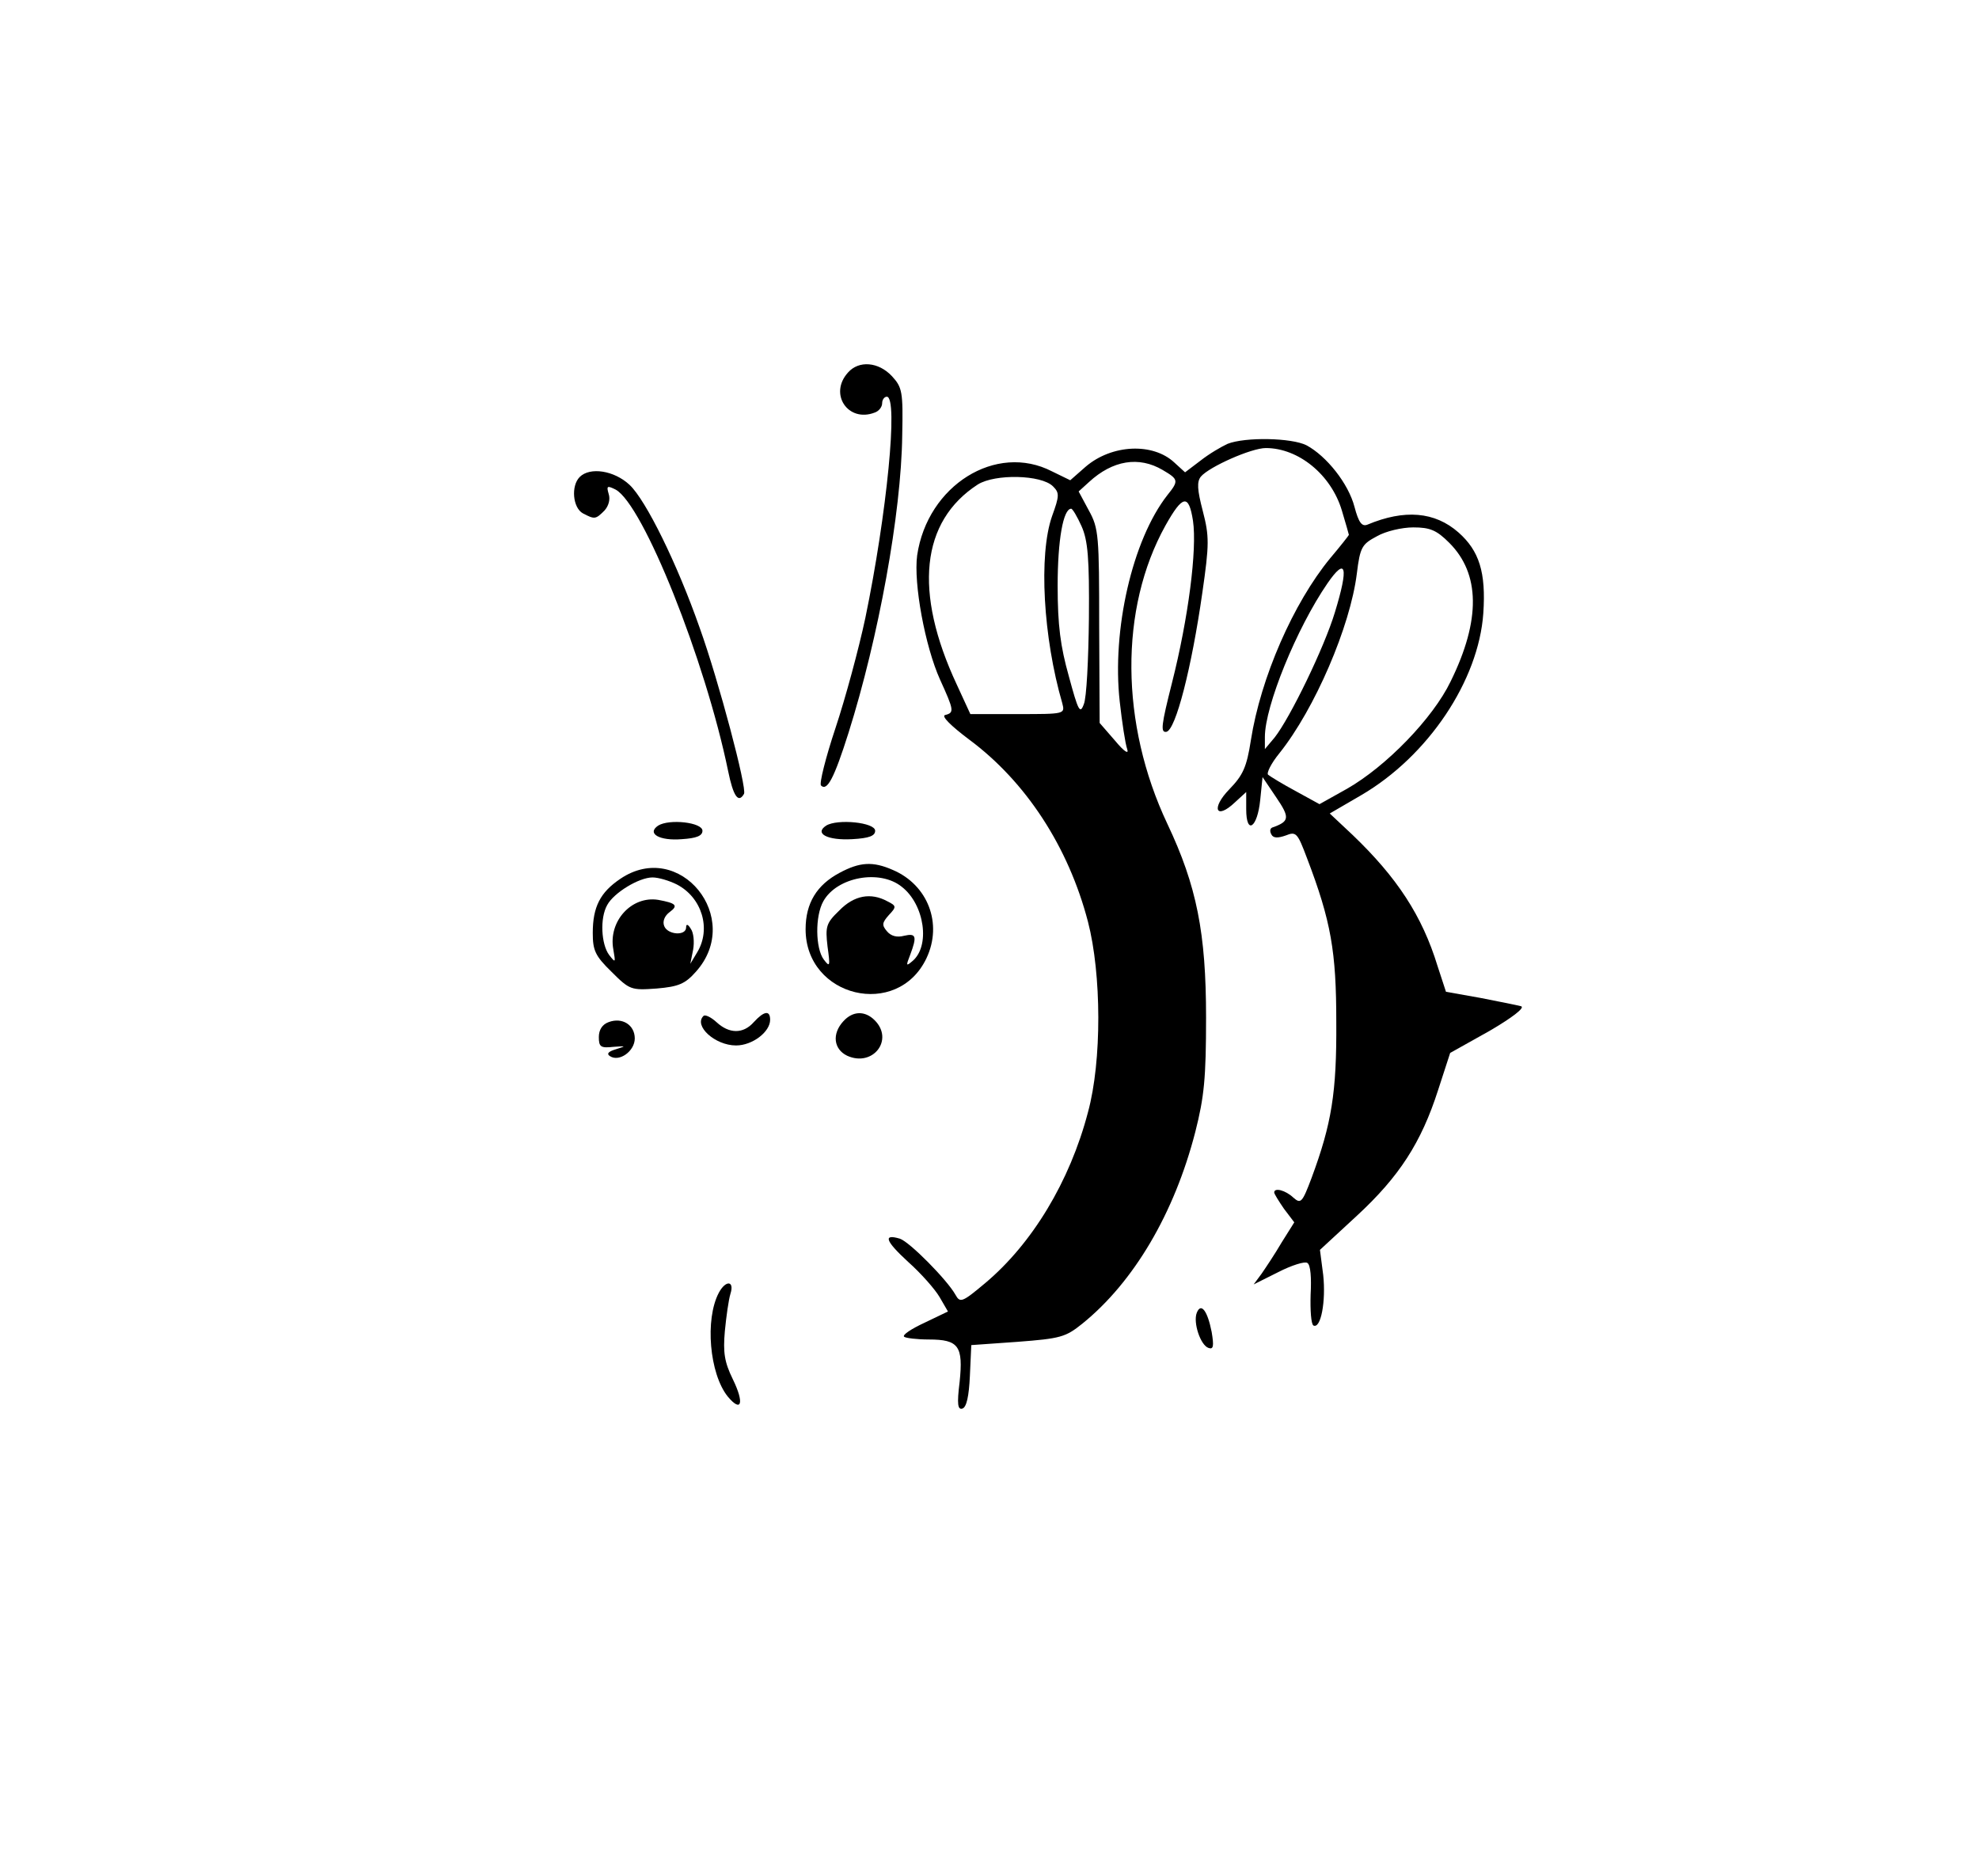 <?xml version="1.0" standalone="no"?>
<!DOCTYPE svg PUBLIC "-//W3C//DTD SVG 20010904//EN"
 "http://www.w3.org/TR/2001/REC-SVG-20010904/DTD/svg10.dtd">
<svg version="1.0" xmlns="http://www.w3.org/2000/svg"
 width="424pt" height="402pt" viewBox="0 0 424 402"
 preserveAspectRatio="xMidYMid meet">

<g transform="translate(0,402) scale(0.1,-0.1)"
fill="#000000" stroke="none">
<path d="M1817 3222 c-42 -46 0 -108 57 -86 9 3 16 12 16 20 0 8 5 14 10 14
25 0 0 -252 -46 -474 -14 -66 -43 -173 -64 -236 -21 -63 -35 -119 -31 -123 13
-13 28 15 59 113 64 203 113 470 115 637 2 94 0 103 -22 127 -29 31 -71 34
-94 8z"/>
<path d="M2630 3069 c-13 -6 -39 -21 -58 -36 l-33 -25 -23 21 c-46 43 -134 39
-190 -9 l-33 -29 -39 19 c-120 62 -267 -30 -289 -180 -8 -60 17 -195 49 -266
30 -66 31 -71 11 -76 -9 -2 12 -23 52 -53 121 -90 212 -229 254 -390 29 -112
30 -298 0 -408 -39 -149 -120 -282 -220 -366 -50 -42 -54 -43 -64 -25 -18 32
-98 113 -119 120 -37 11 -31 -5 18 -50 27 -24 57 -58 67 -75 l18 -31 -50 -24
c-28 -13 -48 -26 -44 -30 3 -3 28 -6 53 -6 64 0 74 -14 66 -91 -6 -48 -4 -60
6 -57 9 3 14 27 16 70 l3 66 99 7 c92 7 103 10 139 39 110 89 197 236 242 411
19 75 23 115 23 245 0 181 -20 282 -83 415 -101 214 -103 461 -4 639 37 66 50
68 59 10 9 -61 -10 -209 -45 -347 -23 -91 -25 -107 -12 -105 20 4 54 137 77
298 15 104 15 121 1 175 -12 46 -13 63 -4 74 18 21 108 61 139 61 70 0 140
-57 163 -134 8 -27 15 -51 15 -52 0 -1 -18 -24 -40 -50 -79 -96 -149 -256
-170 -390 -9 -58 -17 -75 -46 -105 -40 -41 -29 -67 12 -28 l24 22 0 -37 c0
-56 24 -40 30 20 l5 49 29 -43 c30 -44 29 -52 -8 -65 -5 -2 -6 -8 -2 -15 4 -8
14 -8 31 -2 22 9 25 5 45 -48 52 -136 63 -201 63 -352 1 -151 -10 -218 -53
-334 -20 -53 -23 -56 -39 -42 -17 16 -41 22 -41 11 0 -3 10 -19 21 -35 l22
-29 -27 -43 c-14 -24 -34 -54 -43 -67 l-17 -23 52 26 c29 15 58 24 63 20 7 -4
9 -32 7 -68 -1 -33 1 -63 6 -66 16 -8 27 52 21 108 l-7 54 79 73 c91 84 138
157 174 269 l26 80 84 47 c48 28 77 50 68 53 -7 2 -47 10 -88 18 l-73 13 -18
55 c-33 108 -87 190 -182 281 l-49 46 67 39 c144 84 252 246 262 390 6 88 -9
134 -53 173 -51 45 -116 50 -195 17 -12 -5 -19 4 -28 38 -13 50 -60 109 -103
132 -32 16 -131 18 -169 3z m-139 -56 c34 -20 35 -23 10 -54 -75 -96 -119
-289 -102 -442 5 -45 12 -91 16 -102 4 -12 -6 -6 -26 18 l-33 38 -1 207 c0
194 -1 210 -22 248 l-22 41 22 20 c51 47 107 56 158 26z m-235 -35 c14 -14 14
-20 -2 -64 -29 -83 -19 -260 22 -401 6 -23 5 -23 -95 -23 l-102 0 -29 63 c-93
199 -77 350 45 429 37 23 136 21 161 -4z m61 -85 c14 -31 17 -70 16 -198 -1
-88 -5 -171 -11 -184 -8 -22 -12 -14 -32 60 -18 64 -24 109 -24 194 0 98 12
165 29 165 3 0 13 -17 22 -37z m788 -36 c66 -66 68 -165 3 -297 -38 -79 -138
-182 -222 -230 l-59 -33 -51 28 c-28 15 -54 31 -59 35 -4 3 6 24 24 46 76 95
152 272 166 385 7 57 11 63 43 80 19 11 54 19 78 19 36 0 50 -6 77 -33z m-245
-149 c-23 -76 -96 -226 -129 -268 l-21 -25 0 26 c0 66 68 233 134 329 40 58
46 36 16 -62z"/>
<path d="M1242 2998 c-19 -19 -15 -66 7 -78 25 -13 27 -13 46 6 9 10 13 24 9
36 -5 17 -3 18 15 9 59 -32 192 -365 241 -603 11 -54 22 -70 34 -49 7 11 -54
242 -95 356 -48 137 -115 273 -150 306 -33 31 -85 39 -107 17z"/>
<path d="M1410 2251 c-25 -17 3 -33 51 -29 31 2 44 7 44 18 0 18 -71 26 -95
11z"/>
<path d="M1770 2251 c-26 -17 3 -32 56 -29 36 2 49 7 49 18 0 18 -81 26 -105
11z"/>
<path d="M1799 2150 c-49 -26 -73 -65 -73 -121 0 -146 197 -193 259 -62 35 74
3 157 -72 189 -43 19 -71 17 -114 -6z m133 -30 c49 -38 62 -128 22 -160 -13
-11 -13 -9 -4 14 15 40 13 47 -13 41 -15 -4 -28 -1 -37 10 -11 13 -10 18 4 34
17 18 17 20 -3 30 -35 19 -71 13 -103 -20 -28 -27 -30 -34 -25 -77 6 -43 5
-45 -8 -28 -18 24 -19 93 -1 125 29 52 121 69 168 31z"/>
<path d="M1329 2137 c-43 -29 -59 -60 -59 -116 0 -37 5 -49 40 -83 39 -39 42
-40 97 -36 47 4 61 10 84 36 103 115 -35 285 -162 199z m121 -12 c54 -28 74
-95 44 -145 l-15 -25 6 30 c3 17 1 37 -5 45 -6 10 -10 11 -10 3 0 -19 -40 -16
-47 3 -4 10 1 22 12 30 19 14 13 19 -25 26 -57 9 -107 -46 -96 -106 5 -29 5
-30 -9 -12 -17 23 -20 79 -4 107 14 26 68 59 97 59 13 0 36 -7 52 -15z"/>
<path d="M1507 1843 c-21 -21 25 -63 70 -63 35 0 73 29 73 55 0 21 -13 19 -35
-5 -23 -26 -53 -25 -80 0 -12 11 -25 17 -28 13z"/>
<path d="M1807 1832 c-25 -27 -21 -60 8 -74 55 -25 101 34 59 76 -21 21 -47
20 -67 -2z"/>
<path d="M1304 1830 c-14 -5 -21 -17 -21 -32 0 -21 4 -24 31 -21 28 2 28 2 6
-5 -17 -5 -21 -10 -13 -15 20 -13 53 11 53 38 0 29 -27 46 -56 35z"/>
<path d="M1540 1250 c-30 -57 -20 -173 19 -222 30 -36 36 -14 11 37 -18 37
-21 57 -17 103 3 31 8 67 12 80 9 28 -10 30 -25 2z"/>
<path d="M2564 1207 c-8 -21 8 -69 25 -75 11 -4 12 4 7 34 -9 46 -23 64 -32
41z"/>
</g>
</svg>
